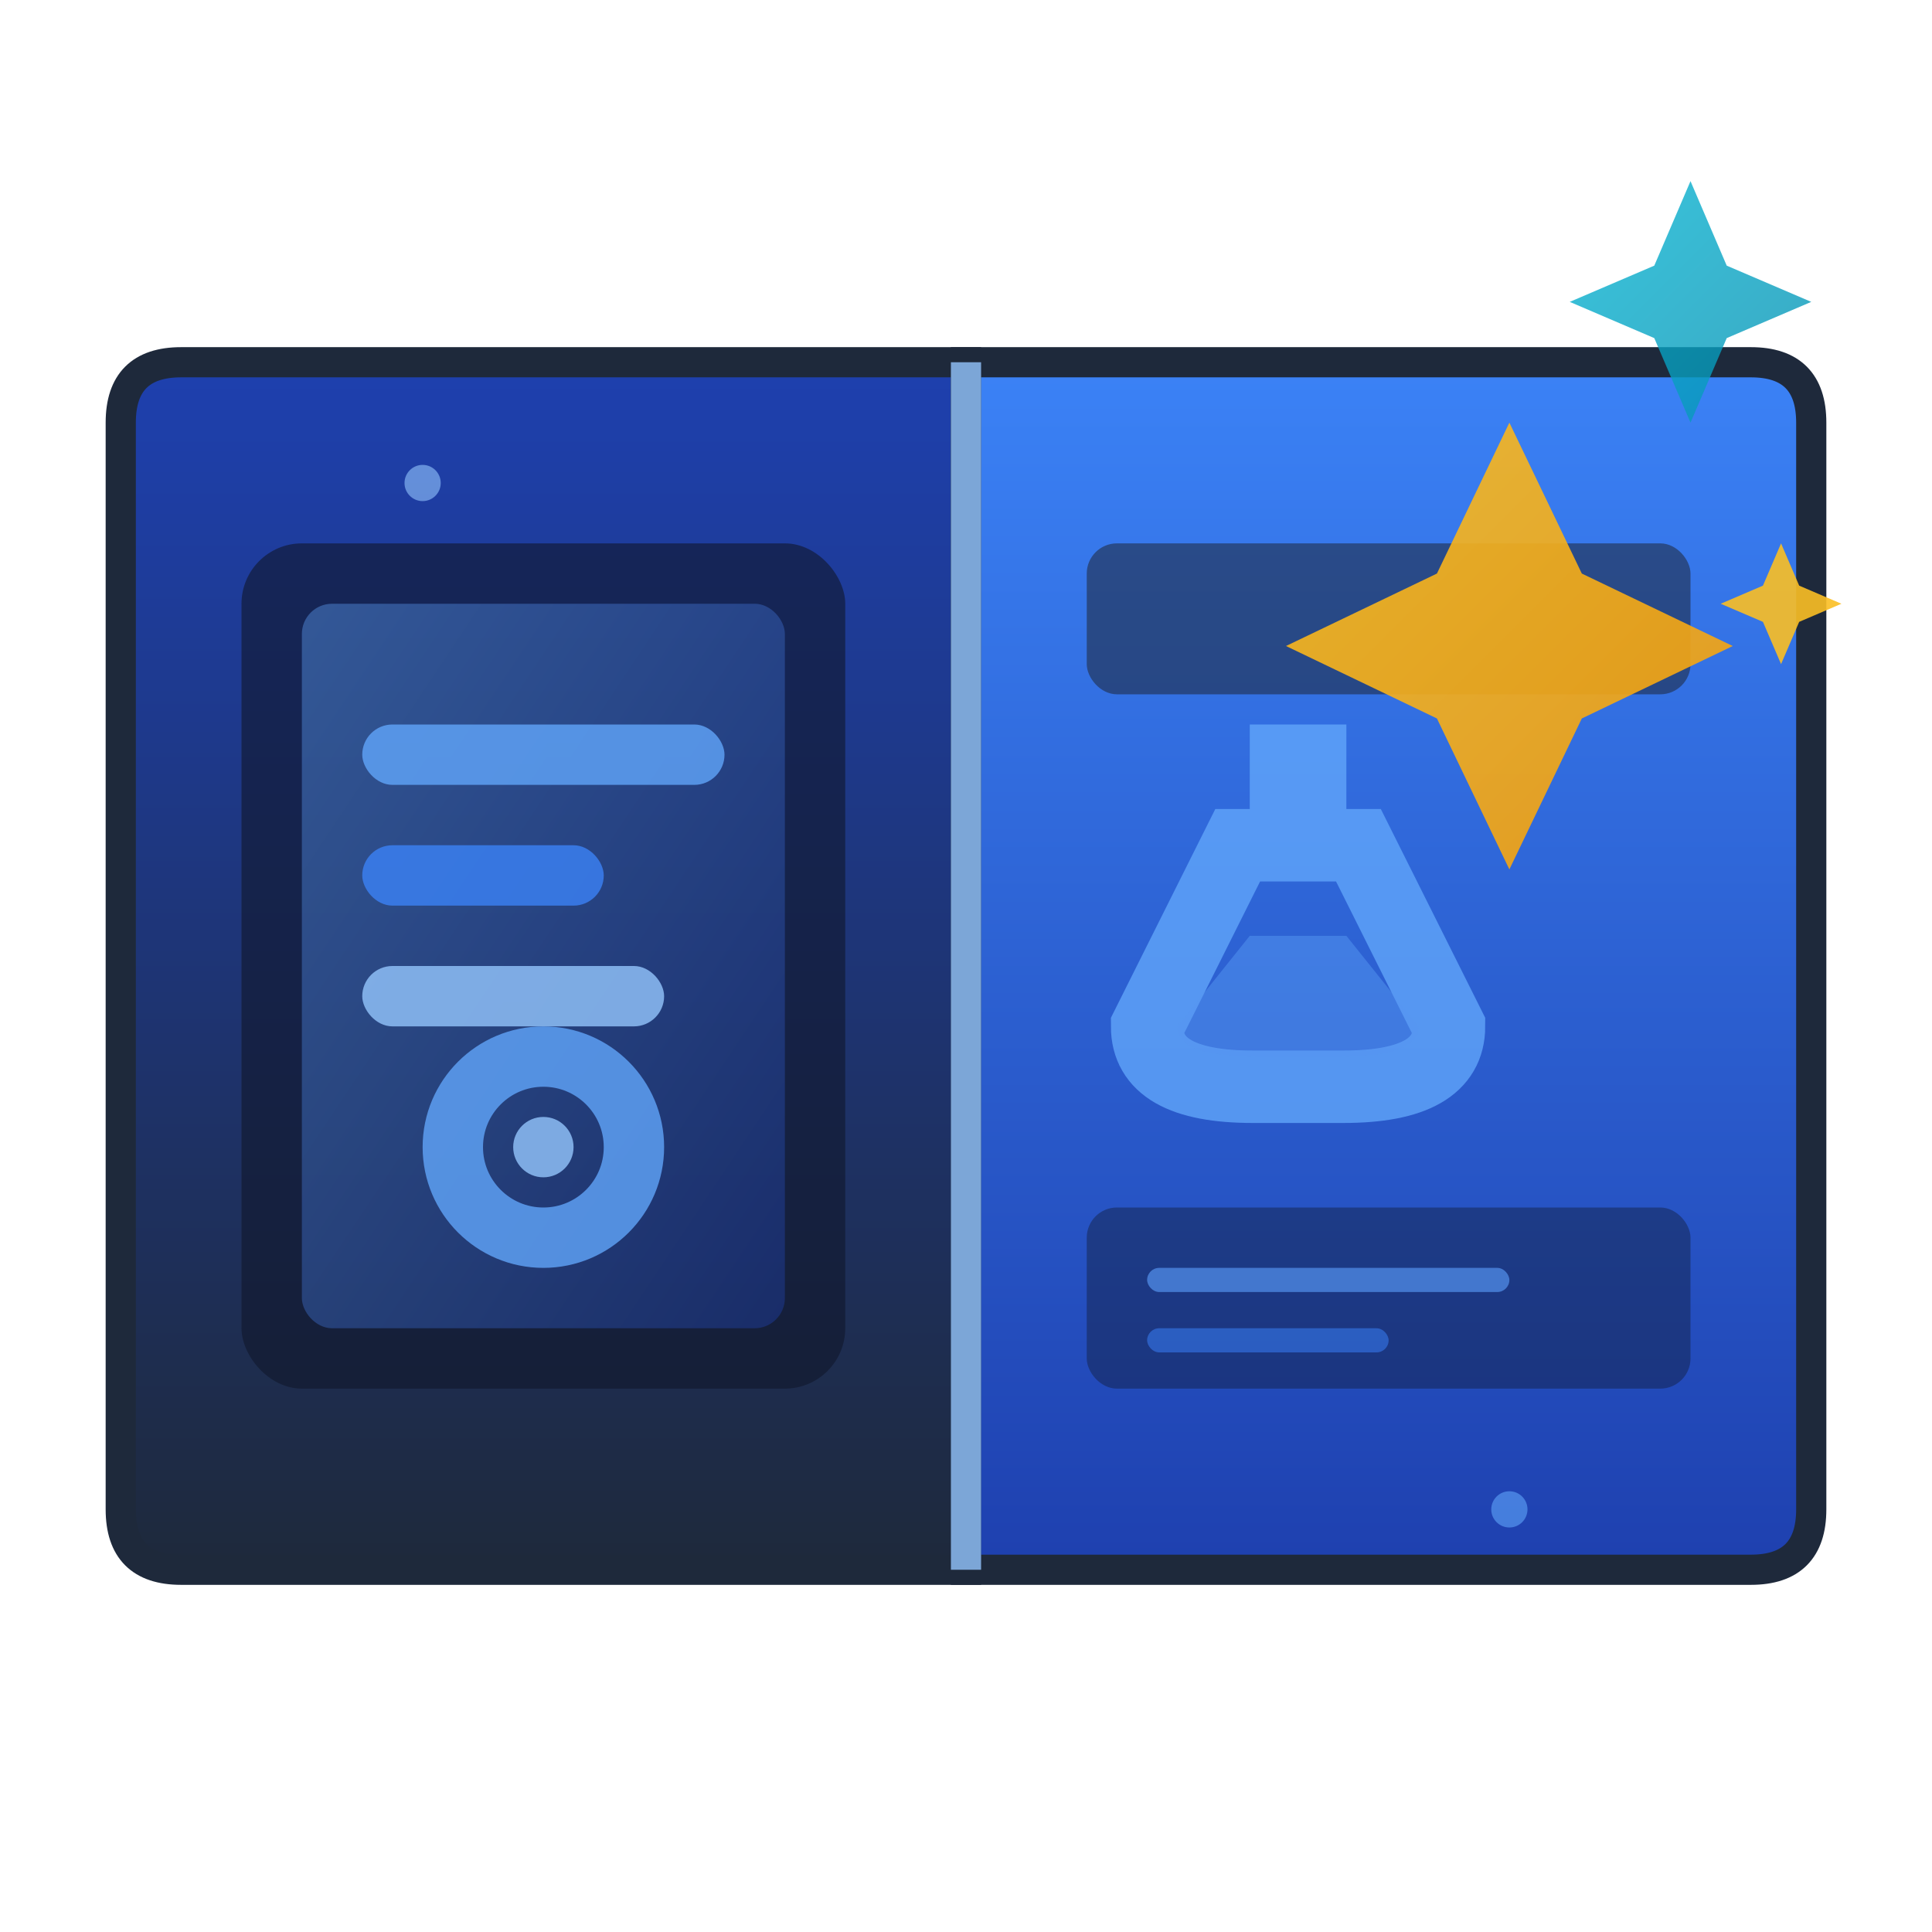 <svg xmlns="http://www.w3.org/2000/svg" width="32" height="32" viewBox="0 0 32 32">
  <!-- Libro digital optimizado - Azul Nocturno Simplificado -->
  <defs>
    <!-- Gradientes simplificados -->
    <linearGradient id="book-left" x1="0%" y1="0%" x2="0%" y2="100%">
      <stop offset="0%" stop-color="#1e40af"/>
      <stop offset="100%" stop-color="#1e293b"/>
    </linearGradient>
    <linearGradient id="book-right" x1="0%" y1="0%" x2="0%" y2="100%">
      <stop offset="0%" stop-color="#3b82f6"/>
      <stop offset="100%" stop-color="#1e40af"/>
    </linearGradient>
    <linearGradient id="screen-glow" x1="0%" y1="0%" x2="100%" y2="100%">
      <stop offset="0%" stop-color="#60a5fa"/>
      <stop offset="100%" stop-color="#1e40af"/>
    </linearGradient>
    <linearGradient id="sparkle1" x1="0%" y1="0%" x2="100%" y2="100%">
      <stop offset="0%" stop-color="#fbbf24"/>
      <stop offset="100%" stop-color="#f59e0b"/>
    </linearGradient>
    <linearGradient id="sparkle2" x1="0%" y1="0%" x2="100%" y2="100%">
      <stop offset="0%" stop-color="#06b6d4"/>
      <stop offset="100%" stop-color="#0891b2"/>
    </linearGradient>
  </defs>
  
  <!-- Libro base simplificado -->
  <path d="M3 6 L16 6 L16 26 L3 26 Q2 26 2 25 L2 7 Q2 6 3 6 Z" 
        fill="url(#book-left)" 
        stroke="#1e293b" 
        stroke-width="0.5"/>
  <path d="M16 6 L29 6 Q30 6 30 7 L30 25 Q30 26 29 26 L16 26 Z" 
        fill="url(#book-right)" 
        stroke="#1e293b" 
        stroke-width="0.5"/>
  
  <!-- Pantalla digital izquierda - simplificada -->
  <rect x="4" y="9" width="10" height="14" rx="1" fill="#0f172a" opacity="0.6"/>
  <rect x="5" y="10" width="8" height="12" rx="0.5" fill="url(#screen-glow)" opacity="0.4"/>
  
  <!-- Interfaz digital simplificada -->
  <g opacity="0.8">
    <!-- Barras de progreso principales -->
    <rect x="6" y="12" width="6" height="1" rx="0.5" fill="#60a5fa"/>
    <rect x="6" y="14" width="4" height="1" rx="0.5" fill="#3b82f6"/>
    <rect x="6" y="16" width="5" height="1" rx="0.5" fill="#93c5fd"/>
    
    <!-- Elemento central de concentración -->
    <circle cx="9" cy="19" r="1.5" fill="none" stroke="#60a5fa" stroke-width="1"/>
    <circle cx="9" cy="19" r="0.5" fill="#93c5fd"/>
  </g>
  
  <!-- Página derecha - laboratorio simplificado -->
  <g opacity="0.8">
    <!-- Panel de control -->
    <rect x="18" y="9" width="10" height="2.5" rx="0.5" fill="#1e293b" opacity="0.7"/>
    
    <!-- Matraz científico simplificado -->
    <path d="M20.5 14 L22.5 14 L24 17 Q24 18 22.25 18 L20.75 18 Q19 18 19 17 Z" 
          fill="none" 
          stroke="#60a5fa" 
          stroke-width="1.2"/>
    <rect x="21.2" y="12.5" width="0.6" height="1.5" fill="none" stroke="#60a5fa" stroke-width="1"/>
    
    <!-- Contenido del matraz -->
    <path d="M20.7 15.5 L22.3 15.5 L23.5 17 Q23.5 17.5 22.2 17.5 L20.8 17.5 Q19.5 17.5 19.5 17 Z" 
          fill="#60a5fa" 
          opacity="0.5"/>
    
    <!-- Métricas simplificadas -->
    <rect x="18" y="20" width="10" height="3" rx="0.5" fill="#0f172a" opacity="0.5"/>
    <rect x="19" y="21" width="6" height="0.4" rx="0.2" fill="#60a5fa" opacity="0.7"/>
    <rect x="19" y="22" width="4" height="0.4" rx="0.2" fill="#3b82f6" opacity="0.6"/>
  </g>
  
  <!-- Lomo del libro -->
  <line x1="16" y1="6" x2="16" y2="26" stroke="#93c5fd" stroke-width="0.5" opacity="0.8"/>
  
  <!-- Destellos de IA - 3 estrellas de 4 puntas mantenidas -->
  <!-- Destello principal -->
  <path d="M 25 7 L 26.2 9.5 L 28.7 10.7 L 26.2 11.9 L 25 14.4 L 23.8 11.9 L 21.3 10.7 L 23.8 9.5 Z" 
        fill="url(#sparkle1)" 
        opacity="0.9"/>
  
  <!-- Destello secundario -->
  <path d="M 28 3 L 28.6 4.4 L 30 5 L 28.6 5.6 L 28 7 L 27.4 5.6 L 26 5 L 27.4 4.4 Z" 
        fill="url(#sparkle2)" 
        opacity="0.8"/>
  
  <!-- Destello pequeño -->
  <path d="M 29.5 9 L 29.8 9.7 L 30.5 10 L 29.8 10.3 L 29.5 11 L 29.2 10.3 L 28.5 10 L 29.2 9.7 Z" 
        fill="#fbbf24" 
        opacity="0.9"/>
        
  <!-- Partículas de conexión sutiles -->
  <circle cx="7" cy="8" r="0.3" fill="#93c5fd" opacity="0.6"/>
  <circle cx="25" cy="25" r="0.3" fill="#60a5fa" opacity="0.6"/>
</svg>

